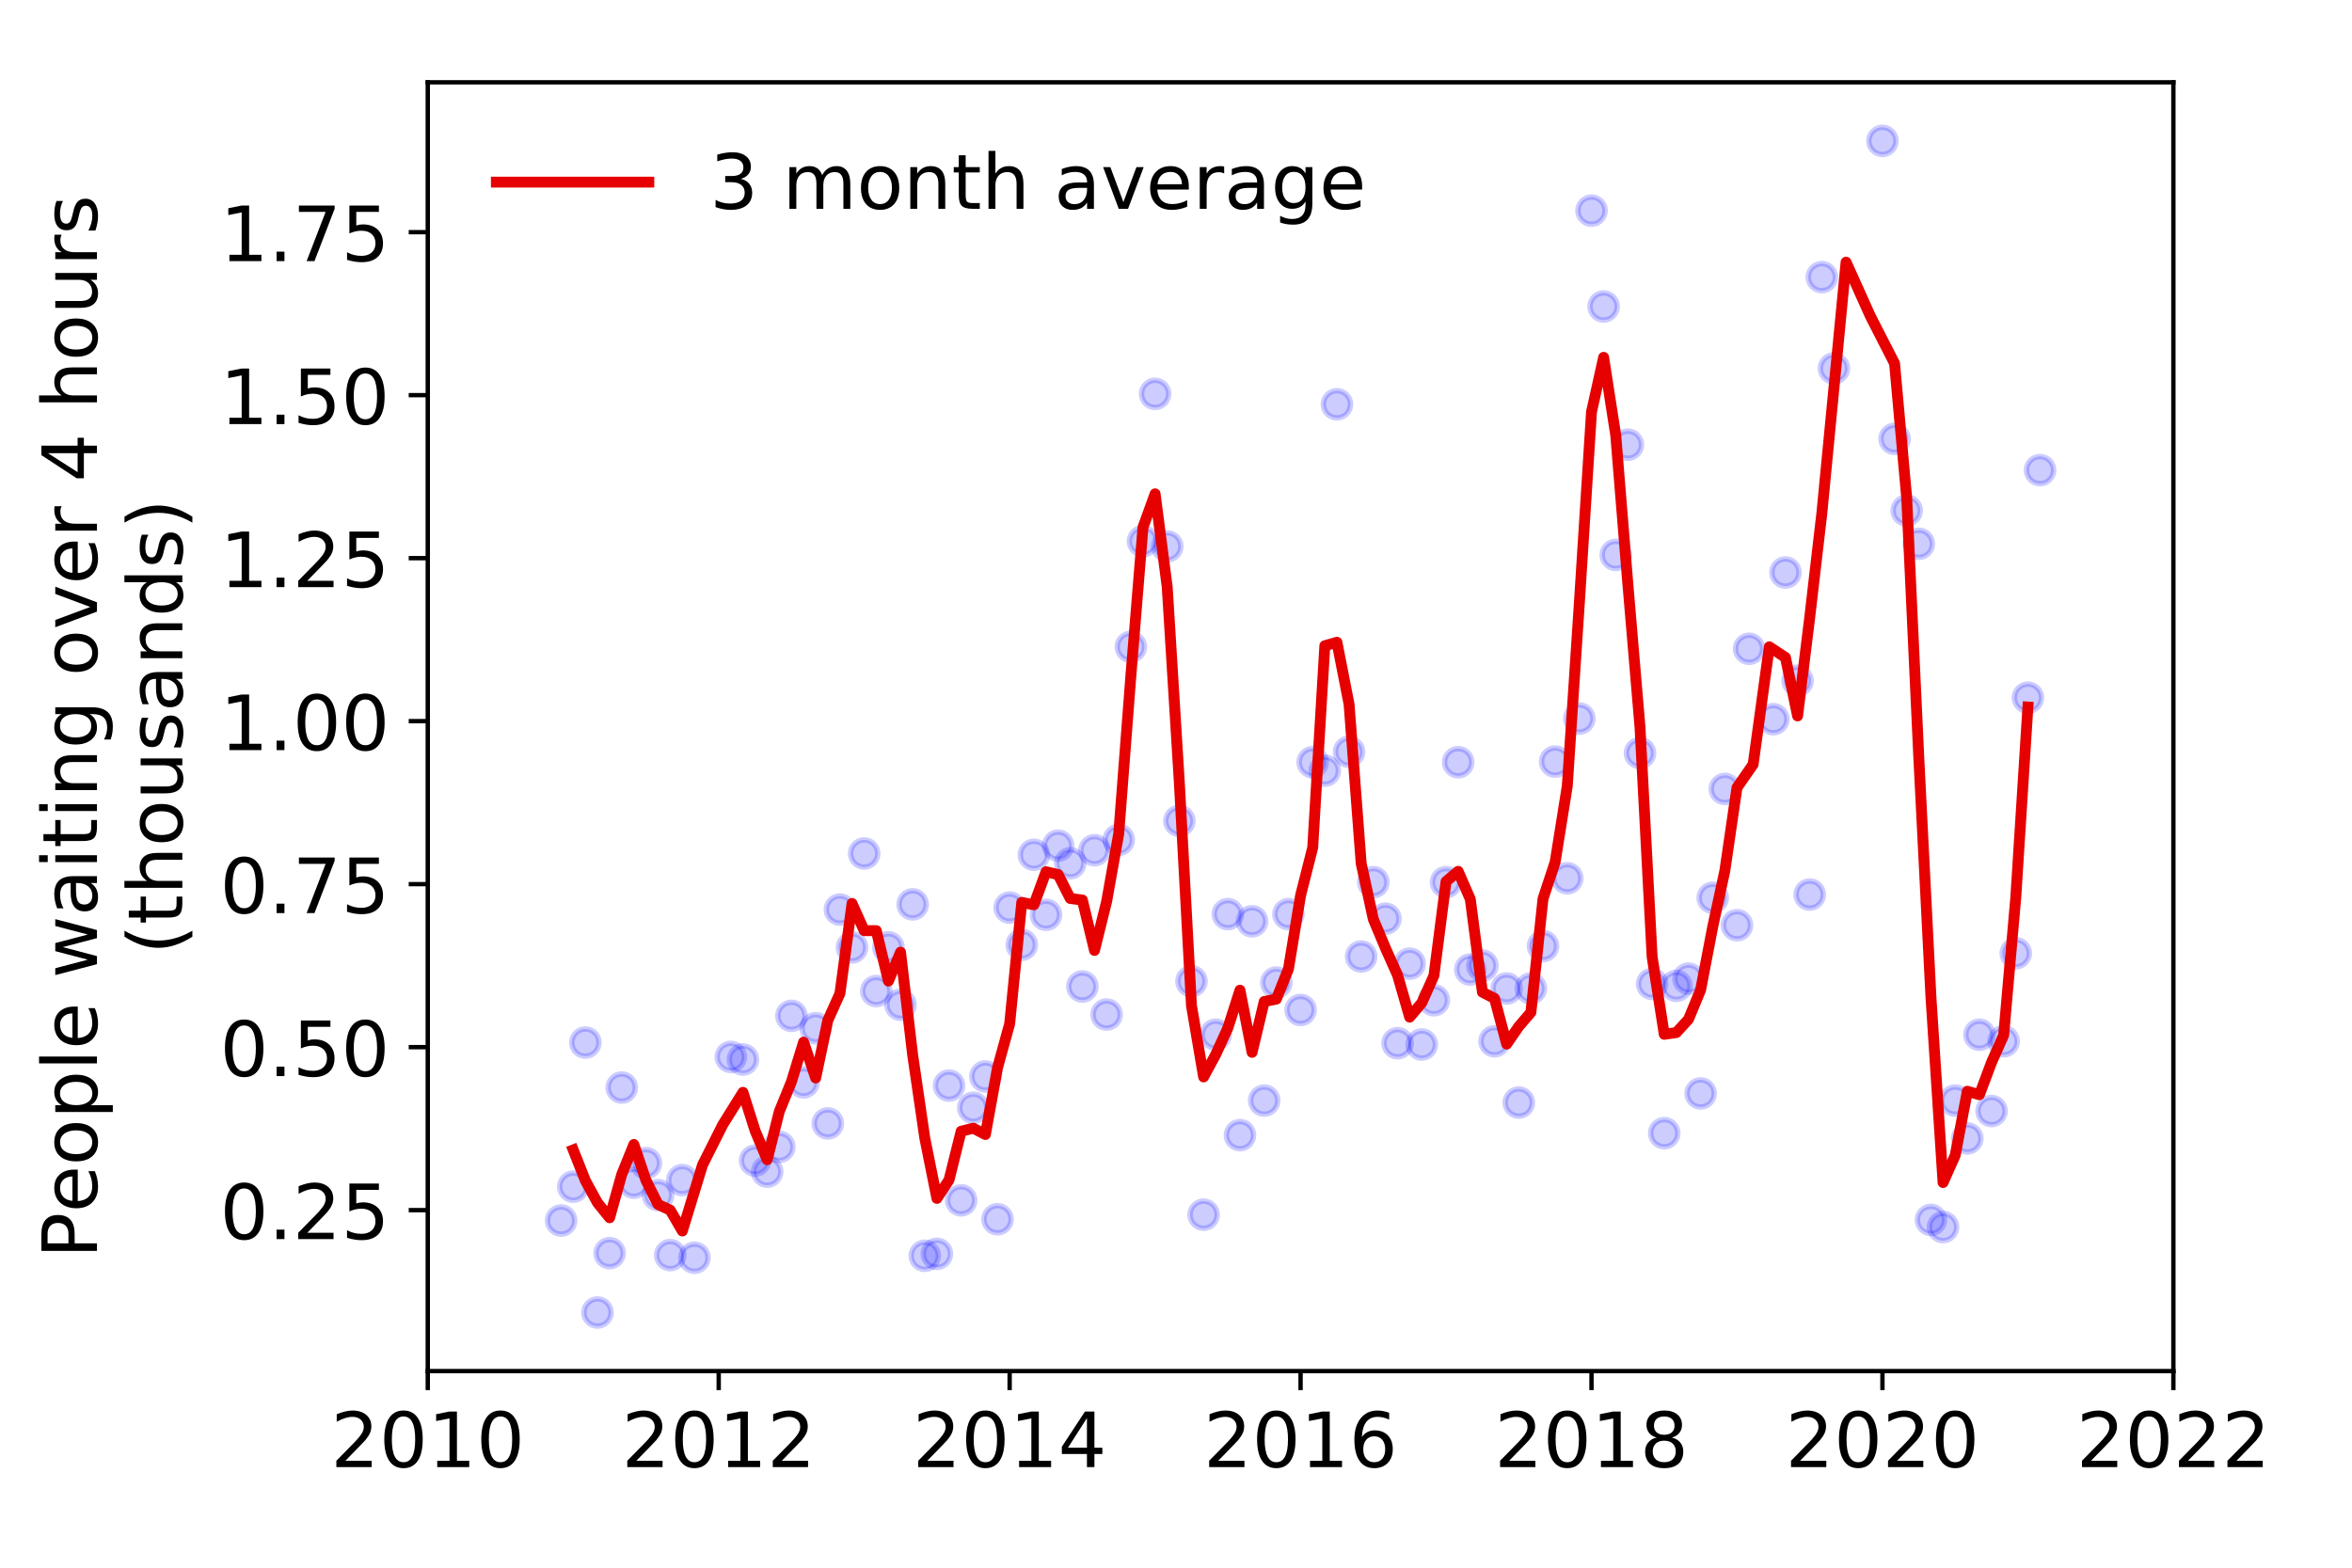 <?xml version="1.0" encoding="utf-8" standalone="no"?>
<!DOCTYPE svg PUBLIC "-//W3C//DTD SVG 1.1//EN"
  "http://www.w3.org/Graphics/SVG/1.1/DTD/svg11.dtd">
<!-- Created with matplotlib (https://matplotlib.org/) -->
<svg height="288pt" version="1.1" viewBox="0 0 432 288" width="432pt" xmlns="http://www.w3.org/2000/svg" xmlns:xlink="http://www.w3.org/1999/xlink">
 <defs>
  <style type="text/css">
*{stroke-linecap:butt;stroke-linejoin:round;}
  </style>
 </defs>
 <g id="figure_1">
  <g id="patch_1">
   <path d="M 0 288 
L 432 288 
L 432 0 
L 0 0 
z
" style="fill:#ffffff;"/>
  </g>
  <g id="axes_1">
   <g id="patch_2">
    <path d="M 78.57 251.88 
L 399.192 251.88 
L 399.192 15.12 
L 78.57 15.12 
z
" style="fill:#ffffff;"/>
   </g>
   <g id="matplotlib.axis_1">
    <g id="xtick_1">
     <g id="line2d_1">
      <defs>
       <path d="M 0 0 
L 0 3.5 
" id="mc66ec3a9c0" style="stroke:#000000;stroke-width:0.8;"/>
      </defs>
      <g>
       <use style="stroke:#000000;stroke-width:0.8;" x="78.57" xlink:href="#mc66ec3a9c0" y="251.88"/>
      </g>
     </g>
     <g id="text_1">
      <!-- 2010 -->
      <defs>
       <path d="M 19.188 8.297 
L 53.609 8.297 
L 53.609 0 
L 7.328 0 
L 7.328 8.297 
Q 12.938 14.109 22.625 23.891 
Q 32.328 33.688 34.812 36.531 
Q 39.547 41.844 41.422 45.531 
Q 43.312 49.219 43.312 52.781 
Q 43.312 58.594 39.234 62.25 
Q 35.156 65.922 28.609 65.922 
Q 23.969 65.922 18.812 64.312 
Q 13.672 62.703 7.812 59.422 
L 7.812 69.391 
Q 13.766 71.781 18.938 73 
Q 24.125 74.219 28.422 74.219 
Q 39.75 74.219 46.484 68.547 
Q 53.219 62.891 53.219 53.422 
Q 53.219 48.922 51.531 44.891 
Q 49.859 40.875 45.406 35.406 
Q 44.188 33.984 37.641 27.219 
Q 31.109 20.453 19.188 8.297 
z
" id="DejaVuSans-50"/>
       <path d="M 31.781 66.406 
Q 24.172 66.406 20.328 58.906 
Q 16.5 51.422 16.5 36.375 
Q 16.5 21.391 20.328 13.891 
Q 24.172 6.391 31.781 6.391 
Q 39.453 6.391 43.281 13.891 
Q 47.125 21.391 47.125 36.375 
Q 47.125 51.422 43.281 58.906 
Q 39.453 66.406 31.781 66.406 
z
M 31.781 74.219 
Q 44.047 74.219 50.516 64.516 
Q 56.984 54.828 56.984 36.375 
Q 56.984 17.969 50.516 8.266 
Q 44.047 -1.422 31.781 -1.422 
Q 19.531 -1.422 13.062 8.266 
Q 6.594 17.969 6.594 36.375 
Q 6.594 54.828 13.062 64.516 
Q 19.531 74.219 31.781 74.219 
z
" id="DejaVuSans-48"/>
       <path d="M 12.406 8.297 
L 28.516 8.297 
L 28.516 63.922 
L 10.984 60.406 
L 10.984 69.391 
L 28.422 72.906 
L 38.281 72.906 
L 38.281 8.297 
L 54.391 8.297 
L 54.391 0 
L 12.406 0 
z
" id="DejaVuSans-49"/>
      </defs>
      <g transform="translate(60.755 269.518)scale(0.14 -0.14)">
       <use xlink:href="#DejaVuSans-50"/>
       <use x="63.623" xlink:href="#DejaVuSans-48"/>
       <use x="127.246" xlink:href="#DejaVuSans-49"/>
       <use x="190.869" xlink:href="#DejaVuSans-48"/>
      </g>
     </g>
    </g>
    <g id="xtick_2">
     <g id="line2d_2">
      <g>
       <use style="stroke:#000000;stroke-width:0.8;" x="132.007" xlink:href="#mc66ec3a9c0" y="251.88"/>
      </g>
     </g>
     <g id="text_2">
      <!-- 2012 -->
      <g transform="translate(114.192 269.518)scale(0.14 -0.14)">
       <use xlink:href="#DejaVuSans-50"/>
       <use x="63.623" xlink:href="#DejaVuSans-48"/>
       <use x="127.246" xlink:href="#DejaVuSans-49"/>
       <use x="190.869" xlink:href="#DejaVuSans-50"/>
      </g>
     </g>
    </g>
    <g id="xtick_3">
     <g id="line2d_3">
      <g>
       <use style="stroke:#000000;stroke-width:0.8;" x="185.444" xlink:href="#mc66ec3a9c0" y="251.88"/>
      </g>
     </g>
     <g id="text_3">
      <!-- 2014 -->
      <defs>
       <path d="M 37.797 64.312 
L 12.891 25.391 
L 37.797 25.391 
z
M 35.203 72.906 
L 47.609 72.906 
L 47.609 25.391 
L 58.016 25.391 
L 58.016 17.188 
L 47.609 17.188 
L 47.609 0 
L 37.797 0 
L 37.797 17.188 
L 4.891 17.188 
L 4.891 26.703 
z
" id="DejaVuSans-52"/>
      </defs>
      <g transform="translate(167.629 269.518)scale(0.14 -0.14)">
       <use xlink:href="#DejaVuSans-50"/>
       <use x="63.623" xlink:href="#DejaVuSans-48"/>
       <use x="127.246" xlink:href="#DejaVuSans-49"/>
       <use x="190.869" xlink:href="#DejaVuSans-52"/>
      </g>
     </g>
    </g>
    <g id="xtick_4">
     <g id="line2d_4">
      <g>
       <use style="stroke:#000000;stroke-width:0.8;" x="238.881" xlink:href="#mc66ec3a9c0" y="251.88"/>
      </g>
     </g>
     <g id="text_4">
      <!-- 2016 -->
      <defs>
       <path d="M 33.016 40.375 
Q 26.375 40.375 22.484 35.828 
Q 18.609 31.297 18.609 23.391 
Q 18.609 15.531 22.484 10.953 
Q 26.375 6.391 33.016 6.391 
Q 39.656 6.391 43.531 10.953 
Q 47.406 15.531 47.406 23.391 
Q 47.406 31.297 43.531 35.828 
Q 39.656 40.375 33.016 40.375 
z
M 52.594 71.297 
L 52.594 62.312 
Q 48.875 64.062 45.094 64.984 
Q 41.312 65.922 37.594 65.922 
Q 27.828 65.922 22.672 59.328 
Q 17.531 52.734 16.797 39.406 
Q 19.672 43.656 24.016 45.922 
Q 28.375 48.188 33.594 48.188 
Q 44.578 48.188 50.953 41.516 
Q 57.328 34.859 57.328 23.391 
Q 57.328 12.156 50.688 5.359 
Q 44.047 -1.422 33.016 -1.422 
Q 20.359 -1.422 13.672 8.266 
Q 6.984 17.969 6.984 36.375 
Q 6.984 53.656 15.188 63.938 
Q 23.391 74.219 37.203 74.219 
Q 40.922 74.219 44.703 73.484 
Q 48.484 72.75 52.594 71.297 
z
" id="DejaVuSans-54"/>
      </defs>
      <g transform="translate(221.066 269.518)scale(0.14 -0.14)">
       <use xlink:href="#DejaVuSans-50"/>
       <use x="63.623" xlink:href="#DejaVuSans-48"/>
       <use x="127.246" xlink:href="#DejaVuSans-49"/>
       <use x="190.869" xlink:href="#DejaVuSans-54"/>
      </g>
     </g>
    </g>
    <g id="xtick_5">
     <g id="line2d_5">
      <g>
       <use style="stroke:#000000;stroke-width:0.8;" x="292.318" xlink:href="#mc66ec3a9c0" y="251.88"/>
      </g>
     </g>
     <g id="text_5">
      <!-- 2018 -->
      <defs>
       <path d="M 31.781 34.625 
Q 24.75 34.625 20.719 30.859 
Q 16.703 27.094 16.703 20.516 
Q 16.703 13.922 20.719 10.156 
Q 24.75 6.391 31.781 6.391 
Q 38.812 6.391 42.859 10.172 
Q 46.922 13.969 46.922 20.516 
Q 46.922 27.094 42.891 30.859 
Q 38.875 34.625 31.781 34.625 
z
M 21.922 38.812 
Q 15.578 40.375 12.031 44.719 
Q 8.5 49.078 8.5 55.328 
Q 8.5 64.062 14.719 69.141 
Q 20.953 74.219 31.781 74.219 
Q 42.672 74.219 48.875 69.141 
Q 55.078 64.062 55.078 55.328 
Q 55.078 49.078 51.531 44.719 
Q 48 40.375 41.703 38.812 
Q 48.828 37.156 52.797 32.312 
Q 56.781 27.484 56.781 20.516 
Q 56.781 9.906 50.312 4.234 
Q 43.844 -1.422 31.781 -1.422 
Q 19.734 -1.422 13.25 4.234 
Q 6.781 9.906 6.781 20.516 
Q 6.781 27.484 10.781 32.312 
Q 14.797 37.156 21.922 38.812 
z
M 18.312 54.391 
Q 18.312 48.734 21.844 45.562 
Q 25.391 42.391 31.781 42.391 
Q 38.141 42.391 41.719 45.562 
Q 45.312 48.734 45.312 54.391 
Q 45.312 60.062 41.719 63.234 
Q 38.141 66.406 31.781 66.406 
Q 25.391 66.406 21.844 63.234 
Q 18.312 60.062 18.312 54.391 
z
" id="DejaVuSans-56"/>
      </defs>
      <g transform="translate(274.503 269.518)scale(0.14 -0.14)">
       <use xlink:href="#DejaVuSans-50"/>
       <use x="63.623" xlink:href="#DejaVuSans-48"/>
       <use x="127.246" xlink:href="#DejaVuSans-49"/>
       <use x="190.869" xlink:href="#DejaVuSans-56"/>
      </g>
     </g>
    </g>
    <g id="xtick_6">
     <g id="line2d_6">
      <g>
       <use style="stroke:#000000;stroke-width:0.8;" x="345.755" xlink:href="#mc66ec3a9c0" y="251.88"/>
      </g>
     </g>
     <g id="text_6">
      <!-- 2020 -->
      <g transform="translate(327.94 269.518)scale(0.14 -0.14)">
       <use xlink:href="#DejaVuSans-50"/>
       <use x="63.623" xlink:href="#DejaVuSans-48"/>
       <use x="127.246" xlink:href="#DejaVuSans-50"/>
       <use x="190.869" xlink:href="#DejaVuSans-48"/>
      </g>
     </g>
    </g>
    <g id="xtick_7">
     <g id="line2d_7">
      <g>
       <use style="stroke:#000000;stroke-width:0.8;" x="399.192" xlink:href="#mc66ec3a9c0" y="251.88"/>
      </g>
     </g>
     <g id="text_7">
      <!-- 2022 -->
      <g transform="translate(381.377 269.518)scale(0.14 -0.14)">
       <use xlink:href="#DejaVuSans-50"/>
       <use x="63.623" xlink:href="#DejaVuSans-48"/>
       <use x="127.246" xlink:href="#DejaVuSans-50"/>
       <use x="190.869" xlink:href="#DejaVuSans-50"/>
      </g>
     </g>
    </g>
   </g>
   <g id="matplotlib.axis_2">
    <g id="ytick_1">
     <g id="line2d_8">
      <defs>
       <path d="M 0 0 
L -3.5 0 
" id="mb6b25e57b2" style="stroke:#000000;stroke-width:0.8;"/>
      </defs>
      <g>
       <use style="stroke:#000000;stroke-width:0.8;" x="78.57" xlink:href="#mb6b25e57b2" y="222.313"/>
      </g>
     </g>
     <g id="text_8">
      <!-- 0.25 -->
      <defs>
       <path d="M 10.688 12.406 
L 21 12.406 
L 21 0 
L 10.688 0 
z
" id="DejaVuSans-46"/>
       <path d="M 10.797 72.906 
L 49.516 72.906 
L 49.516 64.594 
L 19.828 64.594 
L 19.828 46.734 
Q 21.969 47.469 24.109 47.828 
Q 26.266 48.188 28.422 48.188 
Q 40.625 48.188 47.75 41.5 
Q 54.891 34.812 54.891 23.391 
Q 54.891 11.625 47.562 5.094 
Q 40.234 -1.422 26.906 -1.422 
Q 22.312 -1.422 17.547 -0.641 
Q 12.797 0.141 7.719 1.703 
L 7.719 11.625 
Q 12.109 9.234 16.797 8.062 
Q 21.484 6.891 26.703 6.891 
Q 35.156 6.891 40.078 11.328 
Q 45.016 15.766 45.016 23.391 
Q 45.016 31 40.078 35.438 
Q 35.156 39.891 26.703 39.891 
Q 22.75 39.891 18.812 39.016 
Q 14.891 38.141 10.797 36.281 
z
" id="DejaVuSans-53"/>
      </defs>
      <g transform="translate(40.398 227.632)scale(0.14 -0.14)">
       <use xlink:href="#DejaVuSans-48"/>
       <use x="63.623" xlink:href="#DejaVuSans-46"/>
       <use x="95.41" xlink:href="#DejaVuSans-50"/>
       <use x="159.033" xlink:href="#DejaVuSans-53"/>
      </g>
     </g>
    </g>
    <g id="ytick_2">
     <g id="line2d_9">
      <g>
       <use style="stroke:#000000;stroke-width:0.8;" x="78.57" xlink:href="#mb6b25e57b2" y="192.37"/>
      </g>
     </g>
     <g id="text_9">
      <!-- 0.50 -->
      <g transform="translate(40.398 197.689)scale(0.14 -0.14)">
       <use xlink:href="#DejaVuSans-48"/>
       <use x="63.623" xlink:href="#DejaVuSans-46"/>
       <use x="95.41" xlink:href="#DejaVuSans-53"/>
       <use x="159.033" xlink:href="#DejaVuSans-48"/>
      </g>
     </g>
    </g>
    <g id="ytick_3">
     <g id="line2d_10">
      <g>
       <use style="stroke:#000000;stroke-width:0.8;" x="78.57" xlink:href="#mb6b25e57b2" y="162.426"/>
      </g>
     </g>
     <g id="text_10">
      <!-- 0.75 -->
      <defs>
       <path d="M 8.203 72.906 
L 55.078 72.906 
L 55.078 68.703 
L 28.609 0 
L 18.312 0 
L 43.219 64.594 
L 8.203 64.594 
z
" id="DejaVuSans-55"/>
      </defs>
      <g transform="translate(40.398 167.745)scale(0.14 -0.14)">
       <use xlink:href="#DejaVuSans-48"/>
       <use x="63.623" xlink:href="#DejaVuSans-46"/>
       <use x="95.41" xlink:href="#DejaVuSans-55"/>
       <use x="159.033" xlink:href="#DejaVuSans-53"/>
      </g>
     </g>
    </g>
    <g id="ytick_4">
     <g id="line2d_11">
      <g>
       <use style="stroke:#000000;stroke-width:0.8;" x="78.57" xlink:href="#mb6b25e57b2" y="132.482"/>
      </g>
     </g>
     <g id="text_11">
      <!-- 1.00 -->
      <g transform="translate(40.398 137.801)scale(0.14 -0.14)">
       <use xlink:href="#DejaVuSans-49"/>
       <use x="63.623" xlink:href="#DejaVuSans-46"/>
       <use x="95.41" xlink:href="#DejaVuSans-48"/>
       <use x="159.033" xlink:href="#DejaVuSans-48"/>
      </g>
     </g>
    </g>
    <g id="ytick_5">
     <g id="line2d_12">
      <g>
       <use style="stroke:#000000;stroke-width:0.8;" x="78.57" xlink:href="#mb6b25e57b2" y="102.538"/>
      </g>
     </g>
     <g id="text_12">
      <!-- 1.25 -->
      <g transform="translate(40.398 107.857)scale(0.14 -0.14)">
       <use xlink:href="#DejaVuSans-49"/>
       <use x="63.623" xlink:href="#DejaVuSans-46"/>
       <use x="95.41" xlink:href="#DejaVuSans-50"/>
       <use x="159.033" xlink:href="#DejaVuSans-53"/>
      </g>
     </g>
    </g>
    <g id="ytick_6">
     <g id="line2d_13">
      <g>
       <use style="stroke:#000000;stroke-width:0.8;" x="78.57" xlink:href="#mb6b25e57b2" y="72.594"/>
      </g>
     </g>
     <g id="text_13">
      <!-- 1.50 -->
      <g transform="translate(40.398 77.913)scale(0.14 -0.14)">
       <use xlink:href="#DejaVuSans-49"/>
       <use x="63.623" xlink:href="#DejaVuSans-46"/>
       <use x="95.41" xlink:href="#DejaVuSans-53"/>
       <use x="159.033" xlink:href="#DejaVuSans-48"/>
      </g>
     </g>
    </g>
    <g id="ytick_7">
     <g id="line2d_14">
      <g>
       <use style="stroke:#000000;stroke-width:0.8;" x="78.57" xlink:href="#mb6b25e57b2" y="42.65"/>
      </g>
     </g>
     <g id="text_14">
      <!-- 1.75 -->
      <g transform="translate(40.398 47.969)scale(0.14 -0.14)">
       <use xlink:href="#DejaVuSans-49"/>
       <use x="63.623" xlink:href="#DejaVuSans-46"/>
       <use x="95.41" xlink:href="#DejaVuSans-55"/>
       <use x="159.033" xlink:href="#DejaVuSans-53"/>
      </g>
     </g>
    </g>
    <g id="text_15">
     <!-- People waiting over 4 hours -->
     <defs>
      <path d="M 19.672 64.797 
L 19.672 37.406 
L 32.078 37.406 
Q 38.969 37.406 42.719 40.969 
Q 46.484 44.531 46.484 51.125 
Q 46.484 57.672 42.719 61.234 
Q 38.969 64.797 32.078 64.797 
z
M 9.812 72.906 
L 32.078 72.906 
Q 44.344 72.906 50.609 67.359 
Q 56.891 61.812 56.891 51.125 
Q 56.891 40.328 50.609 34.812 
Q 44.344 29.297 32.078 29.297 
L 19.672 29.297 
L 19.672 0 
L 9.812 0 
z
" id="DejaVuSans-80"/>
      <path d="M 56.203 29.594 
L 56.203 25.203 
L 14.891 25.203 
Q 15.484 15.922 20.484 11.062 
Q 25.484 6.203 34.422 6.203 
Q 39.594 6.203 44.453 7.469 
Q 49.312 8.734 54.109 11.281 
L 54.109 2.781 
Q 49.266 0.734 44.188 -0.344 
Q 39.109 -1.422 33.891 -1.422 
Q 20.797 -1.422 13.156 6.188 
Q 5.516 13.812 5.516 26.812 
Q 5.516 40.234 12.766 48.109 
Q 20.016 56 32.328 56 
Q 43.359 56 49.781 48.891 
Q 56.203 41.797 56.203 29.594 
z
M 47.219 32.234 
Q 47.125 39.594 43.094 43.984 
Q 39.062 48.391 32.422 48.391 
Q 24.906 48.391 20.391 44.141 
Q 15.875 39.891 15.188 32.172 
z
" id="DejaVuSans-101"/>
      <path d="M 30.609 48.391 
Q 23.391 48.391 19.188 42.75 
Q 14.984 37.109 14.984 27.297 
Q 14.984 17.484 19.156 11.844 
Q 23.344 6.203 30.609 6.203 
Q 37.797 6.203 41.984 11.859 
Q 46.188 17.531 46.188 27.297 
Q 46.188 37.016 41.984 42.703 
Q 37.797 48.391 30.609 48.391 
z
M 30.609 56 
Q 42.328 56 49.016 48.375 
Q 55.719 40.766 55.719 27.297 
Q 55.719 13.875 49.016 6.219 
Q 42.328 -1.422 30.609 -1.422 
Q 18.844 -1.422 12.172 6.219 
Q 5.516 13.875 5.516 27.297 
Q 5.516 40.766 12.172 48.375 
Q 18.844 56 30.609 56 
z
" id="DejaVuSans-111"/>
      <path d="M 18.109 8.203 
L 18.109 -20.797 
L 9.078 -20.797 
L 9.078 54.688 
L 18.109 54.688 
L 18.109 46.391 
Q 20.953 51.266 25.266 53.625 
Q 29.594 56 35.594 56 
Q 45.562 56 51.781 48.094 
Q 58.016 40.188 58.016 27.297 
Q 58.016 14.406 51.781 6.484 
Q 45.562 -1.422 35.594 -1.422 
Q 29.594 -1.422 25.266 0.953 
Q 20.953 3.328 18.109 8.203 
z
M 48.688 27.297 
Q 48.688 37.203 44.609 42.844 
Q 40.531 48.484 33.406 48.484 
Q 26.266 48.484 22.188 42.844 
Q 18.109 37.203 18.109 27.297 
Q 18.109 17.391 22.188 11.75 
Q 26.266 6.109 33.406 6.109 
Q 40.531 6.109 44.609 11.75 
Q 48.688 17.391 48.688 27.297 
z
" id="DejaVuSans-112"/>
      <path d="M 9.422 75.984 
L 18.406 75.984 
L 18.406 0 
L 9.422 0 
z
" id="DejaVuSans-108"/>
      <path id="DejaVuSans-32"/>
      <path d="M 4.203 54.688 
L 13.188 54.688 
L 24.422 12.016 
L 35.594 54.688 
L 46.188 54.688 
L 57.422 12.016 
L 68.609 54.688 
L 77.594 54.688 
L 63.281 0 
L 52.688 0 
L 40.922 44.828 
L 29.109 0 
L 18.5 0 
z
" id="DejaVuSans-119"/>
      <path d="M 34.281 27.484 
Q 23.391 27.484 19.188 25 
Q 14.984 22.516 14.984 16.5 
Q 14.984 11.719 18.141 8.906 
Q 21.297 6.109 26.703 6.109 
Q 34.188 6.109 38.703 11.406 
Q 43.219 16.703 43.219 25.484 
L 43.219 27.484 
z
M 52.203 31.203 
L 52.203 0 
L 43.219 0 
L 43.219 8.297 
Q 40.141 3.328 35.547 0.953 
Q 30.953 -1.422 24.312 -1.422 
Q 15.922 -1.422 10.953 3.297 
Q 6 8.016 6 15.922 
Q 6 25.141 12.172 29.828 
Q 18.359 34.516 30.609 34.516 
L 43.219 34.516 
L 43.219 35.406 
Q 43.219 41.609 39.141 45 
Q 35.062 48.391 27.688 48.391 
Q 23 48.391 18.547 47.266 
Q 14.109 46.141 10.016 43.891 
L 10.016 52.203 
Q 14.938 54.109 19.578 55.047 
Q 24.219 56 28.609 56 
Q 40.484 56 46.344 49.844 
Q 52.203 43.703 52.203 31.203 
z
" id="DejaVuSans-97"/>
      <path d="M 9.422 54.688 
L 18.406 54.688 
L 18.406 0 
L 9.422 0 
z
M 9.422 75.984 
L 18.406 75.984 
L 18.406 64.594 
L 9.422 64.594 
z
" id="DejaVuSans-105"/>
      <path d="M 18.312 70.219 
L 18.312 54.688 
L 36.812 54.688 
L 36.812 47.703 
L 18.312 47.703 
L 18.312 18.016 
Q 18.312 11.328 20.141 9.422 
Q 21.969 7.516 27.594 7.516 
L 36.812 7.516 
L 36.812 0 
L 27.594 0 
Q 17.188 0 13.234 3.875 
Q 9.281 7.766 9.281 18.016 
L 9.281 47.703 
L 2.688 47.703 
L 2.688 54.688 
L 9.281 54.688 
L 9.281 70.219 
z
" id="DejaVuSans-116"/>
      <path d="M 54.891 33.016 
L 54.891 0 
L 45.906 0 
L 45.906 32.719 
Q 45.906 40.484 42.875 44.328 
Q 39.844 48.188 33.797 48.188 
Q 26.516 48.188 22.312 43.547 
Q 18.109 38.922 18.109 30.906 
L 18.109 0 
L 9.078 0 
L 9.078 54.688 
L 18.109 54.688 
L 18.109 46.188 
Q 21.344 51.125 25.703 53.562 
Q 30.078 56 35.797 56 
Q 45.219 56 50.047 50.172 
Q 54.891 44.344 54.891 33.016 
z
" id="DejaVuSans-110"/>
      <path d="M 45.406 27.984 
Q 45.406 37.75 41.375 43.109 
Q 37.359 48.484 30.078 48.484 
Q 22.859 48.484 18.828 43.109 
Q 14.797 37.75 14.797 27.984 
Q 14.797 18.266 18.828 12.891 
Q 22.859 7.516 30.078 7.516 
Q 37.359 7.516 41.375 12.891 
Q 45.406 18.266 45.406 27.984 
z
M 54.391 6.781 
Q 54.391 -7.172 48.188 -13.984 
Q 42 -20.797 29.203 -20.797 
Q 24.469 -20.797 20.266 -20.094 
Q 16.062 -19.391 12.109 -17.922 
L 12.109 -9.188 
Q 16.062 -11.328 19.922 -12.344 
Q 23.781 -13.375 27.781 -13.375 
Q 36.625 -13.375 41.016 -8.766 
Q 45.406 -4.156 45.406 5.172 
L 45.406 9.625 
Q 42.625 4.781 38.281 2.391 
Q 33.938 0 27.875 0 
Q 17.828 0 11.672 7.656 
Q 5.516 15.328 5.516 27.984 
Q 5.516 40.672 11.672 48.328 
Q 17.828 56 27.875 56 
Q 33.938 56 38.281 53.609 
Q 42.625 51.219 45.406 46.391 
L 45.406 54.688 
L 54.391 54.688 
z
" id="DejaVuSans-103"/>
      <path d="M 2.984 54.688 
L 12.5 54.688 
L 29.594 8.797 
L 46.688 54.688 
L 56.203 54.688 
L 35.688 0 
L 23.484 0 
z
" id="DejaVuSans-118"/>
      <path d="M 41.109 46.297 
Q 39.594 47.172 37.812 47.578 
Q 36.031 48 33.891 48 
Q 26.266 48 22.188 43.047 
Q 18.109 38.094 18.109 28.812 
L 18.109 0 
L 9.078 0 
L 9.078 54.688 
L 18.109 54.688 
L 18.109 46.188 
Q 20.953 51.172 25.484 53.578 
Q 30.031 56 36.531 56 
Q 37.453 56 38.578 55.875 
Q 39.703 55.766 41.062 55.516 
z
" id="DejaVuSans-114"/>
      <path d="M 54.891 33.016 
L 54.891 0 
L 45.906 0 
L 45.906 32.719 
Q 45.906 40.484 42.875 44.328 
Q 39.844 48.188 33.797 48.188 
Q 26.516 48.188 22.312 43.547 
Q 18.109 38.922 18.109 30.906 
L 18.109 0 
L 9.078 0 
L 9.078 75.984 
L 18.109 75.984 
L 18.109 46.188 
Q 21.344 51.125 25.703 53.562 
Q 30.078 56 35.797 56 
Q 45.219 56 50.047 50.172 
Q 54.891 44.344 54.891 33.016 
z
" id="DejaVuSans-104"/>
      <path d="M 8.5 21.578 
L 8.5 54.688 
L 17.484 54.688 
L 17.484 21.922 
Q 17.484 14.156 20.5 10.266 
Q 23.531 6.391 29.594 6.391 
Q 36.859 6.391 41.078 11.031 
Q 45.312 15.672 45.312 23.688 
L 45.312 54.688 
L 54.297 54.688 
L 54.297 0 
L 45.312 0 
L 45.312 8.406 
Q 42.047 3.422 37.719 1 
Q 33.406 -1.422 27.688 -1.422 
Q 18.266 -1.422 13.375 4.438 
Q 8.5 10.297 8.5 21.578 
z
M 31.109 56 
z
" id="DejaVuSans-117"/>
      <path d="M 44.281 53.078 
L 44.281 44.578 
Q 40.484 46.531 36.375 47.5 
Q 32.281 48.484 27.875 48.484 
Q 21.188 48.484 17.844 46.438 
Q 14.5 44.391 14.5 40.281 
Q 14.5 37.156 16.891 35.375 
Q 19.281 33.594 26.516 31.984 
L 29.594 31.297 
Q 39.156 29.25 43.188 25.516 
Q 47.219 21.781 47.219 15.094 
Q 47.219 7.469 41.188 3.016 
Q 35.156 -1.422 24.609 -1.422 
Q 20.219 -1.422 15.453 -0.562 
Q 10.688 0.297 5.422 2 
L 5.422 11.281 
Q 10.406 8.688 15.234 7.391 
Q 20.062 6.109 24.812 6.109 
Q 31.156 6.109 34.562 8.281 
Q 37.984 10.453 37.984 14.406 
Q 37.984 18.062 35.516 20.016 
Q 33.062 21.969 24.703 23.781 
L 21.578 24.516 
Q 13.234 26.266 9.516 29.906 
Q 5.812 33.547 5.812 39.891 
Q 5.812 47.609 11.281 51.797 
Q 16.75 56 26.812 56 
Q 31.781 56 36.172 55.266 
Q 40.578 54.547 44.281 53.078 
z
" id="DejaVuSans-115"/>
     </defs>
     <g transform="translate(17.81 231.175)rotate(-90)scale(0.14 -0.14)">
      <use xlink:href="#DejaVuSans-80"/>
      <use x="60.256" xlink:href="#DejaVuSans-101"/>
      <use x="121.779" xlink:href="#DejaVuSans-111"/>
      <use x="182.961" xlink:href="#DejaVuSans-112"/>
      <use x="246.438" xlink:href="#DejaVuSans-108"/>
      <use x="274.221" xlink:href="#DejaVuSans-101"/>
      <use x="335.744" xlink:href="#DejaVuSans-32"/>
      <use x="367.531" xlink:href="#DejaVuSans-119"/>
      <use x="449.318" xlink:href="#DejaVuSans-97"/>
      <use x="510.598" xlink:href="#DejaVuSans-105"/>
      <use x="538.381" xlink:href="#DejaVuSans-116"/>
      <use x="577.59" xlink:href="#DejaVuSans-105"/>
      <use x="605.373" xlink:href="#DejaVuSans-110"/>
      <use x="668.752" xlink:href="#DejaVuSans-103"/>
      <use x="732.229" xlink:href="#DejaVuSans-32"/>
      <use x="764.016" xlink:href="#DejaVuSans-111"/>
      <use x="825.197" xlink:href="#DejaVuSans-118"/>
      <use x="884.377" xlink:href="#DejaVuSans-101"/>
      <use x="945.9" xlink:href="#DejaVuSans-114"/>
      <use x="987.014" xlink:href="#DejaVuSans-32"/>
      <use x="1018.801" xlink:href="#DejaVuSans-52"/>
      <use x="1082.424" xlink:href="#DejaVuSans-32"/>
      <use x="1114.211" xlink:href="#DejaVuSans-104"/>
      <use x="1177.59" xlink:href="#DejaVuSans-111"/>
      <use x="1238.771" xlink:href="#DejaVuSans-117"/>
      <use x="1302.15" xlink:href="#DejaVuSans-114"/>
      <use x="1343.264" xlink:href="#DejaVuSans-115"/>
     </g>
     <!-- (thousands) -->
     <defs>
      <path d="M 31 75.875 
Q 24.469 64.656 21.281 53.656 
Q 18.109 42.672 18.109 31.391 
Q 18.109 20.125 21.312 9.062 
Q 24.516 -2 31 -13.188 
L 23.188 -13.188 
Q 15.875 -1.703 12.234 9.375 
Q 8.594 20.453 8.594 31.391 
Q 8.594 42.281 12.203 53.312 
Q 15.828 64.359 23.188 75.875 
z
" id="DejaVuSans-40"/>
      <path d="M 45.406 46.391 
L 45.406 75.984 
L 54.391 75.984 
L 54.391 0 
L 45.406 0 
L 45.406 8.203 
Q 42.578 3.328 38.25 0.953 
Q 33.938 -1.422 27.875 -1.422 
Q 17.969 -1.422 11.734 6.484 
Q 5.516 14.406 5.516 27.297 
Q 5.516 40.188 11.734 48.094 
Q 17.969 56 27.875 56 
Q 33.938 56 38.25 53.625 
Q 42.578 51.266 45.406 46.391 
z
M 14.797 27.297 
Q 14.797 17.391 18.875 11.75 
Q 22.953 6.109 30.078 6.109 
Q 37.203 6.109 41.297 11.75 
Q 45.406 17.391 45.406 27.297 
Q 45.406 37.203 41.297 42.844 
Q 37.203 48.484 30.078 48.484 
Q 22.953 48.484 18.875 42.844 
Q 14.797 37.203 14.797 27.297 
z
" id="DejaVuSans-100"/>
      <path d="M 8.016 75.875 
L 15.828 75.875 
Q 23.141 64.359 26.781 53.312 
Q 30.422 42.281 30.422 31.391 
Q 30.422 20.453 26.781 9.375 
Q 23.141 -1.703 15.828 -13.188 
L 8.016 -13.188 
Q 14.5 -2 17.703 9.062 
Q 20.906 20.125 20.906 31.391 
Q 20.906 42.672 17.703 53.656 
Q 14.5 64.656 8.016 75.875 
z
" id="DejaVuSans-41"/>
     </defs>
     <g transform="translate(33.487 175.325)rotate(-90)scale(0.14 -0.14)">
      <use xlink:href="#DejaVuSans-40"/>
      <use x="39.014" xlink:href="#DejaVuSans-116"/>
      <use x="78.223" xlink:href="#DejaVuSans-104"/>
      <use x="141.602" xlink:href="#DejaVuSans-111"/>
      <use x="202.783" xlink:href="#DejaVuSans-117"/>
      <use x="266.162" xlink:href="#DejaVuSans-115"/>
      <use x="318.262" xlink:href="#DejaVuSans-97"/>
      <use x="379.541" xlink:href="#DejaVuSans-110"/>
      <use x="442.92" xlink:href="#DejaVuSans-100"/>
      <use x="506.396" xlink:href="#DejaVuSans-115"/>
      <use x="558.496" xlink:href="#DejaVuSans-41"/>
     </g>
    </g>
   </g>
   <g id="line2d_15">
    <defs>
     <path d="M 0 2.5 
C 0.663 2.5 1.299 2.237 1.768 1.768 
C 2.237 1.299 2.5 0.663 2.5 0 
C 2.5 -0.663 2.237 -1.299 1.768 -1.768 
C 1.299 -2.237 0.663 -2.5 0 -2.5 
C -0.663 -2.5 -1.299 -2.237 -1.768 -1.768 
C -2.237 -1.299 -2.5 -0.663 -2.5 0 
C -2.5 0.663 -2.237 1.299 -1.768 1.768 
C -1.299 2.237 -0.663 2.5 0 2.5 
z
" id="ma58e0f1806" style="stroke:#0000ff;stroke-opacity:0.2;"/>
    </defs>
    <g clip-path="url(#p2fda00b70d)">
     <use style="fill:#0000ff;fill-opacity:0.2;stroke:#0000ff;stroke-opacity:0.2;" x="374.701" xlink:href="#ma58e0f1806" y="86.368"/>
     <use style="fill:#0000ff;fill-opacity:0.2;stroke:#0000ff;stroke-opacity:0.2;" x="372.474" xlink:href="#ma58e0f1806" y="128.17"/>
     <use style="fill:#0000ff;fill-opacity:0.2;stroke:#0000ff;stroke-opacity:0.2;" x="370.247" xlink:href="#ma58e0f1806" y="175.122"/>
     <use style="fill:#0000ff;fill-opacity:0.2;stroke:#0000ff;stroke-opacity:0.2;" x="368.021" xlink:href="#ma58e0f1806" y="191.292"/>
     <use style="fill:#0000ff;fill-opacity:0.2;stroke:#0000ff;stroke-opacity:0.2;" x="365.794" xlink:href="#ma58e0f1806" y="204.108"/>
     <use style="fill:#0000ff;fill-opacity:0.2;stroke:#0000ff;stroke-opacity:0.2;" x="363.568" xlink:href="#ma58e0f1806" y="190.094"/>
     <use style="fill:#0000ff;fill-opacity:0.2;stroke:#0000ff;stroke-opacity:0.2;" x="361.341" xlink:href="#ma58e0f1806" y="209.138"/>
     <use style="fill:#0000ff;fill-opacity:0.2;stroke:#0000ff;stroke-opacity:0.2;" x="359.115" xlink:href="#ma58e0f1806" y="202.191"/>
     <use style="fill:#0000ff;fill-opacity:0.2;stroke:#0000ff;stroke-opacity:0.2;" x="356.888" xlink:href="#ma58e0f1806" y="225.428"/>
     <use style="fill:#0000ff;fill-opacity:0.2;stroke:#0000ff;stroke-opacity:0.2;" x="354.662" xlink:href="#ma58e0f1806" y="224.11"/>
     <use style="fill:#0000ff;fill-opacity:0.2;stroke:#0000ff;stroke-opacity:0.2;" x="352.435" xlink:href="#ma58e0f1806" y="99.903"/>
     <use style="fill:#0000ff;fill-opacity:0.2;stroke:#0000ff;stroke-opacity:0.2;" x="350.209" xlink:href="#ma58e0f1806" y="93.794"/>
     <use style="fill:#0000ff;fill-opacity:0.2;stroke:#0000ff;stroke-opacity:0.2;" x="347.982" xlink:href="#ma58e0f1806" y="80.619"/>
     <use style="fill:#0000ff;fill-opacity:0.2;stroke:#0000ff;stroke-opacity:0.2;" x="345.755" xlink:href="#ma58e0f1806" y="25.882"/>
     <use style="fill:#0000ff;fill-opacity:0.2;stroke:#0000ff;stroke-opacity:0.2;" x="336.849" xlink:href="#ma58e0f1806" y="67.683"/>
     <use style="fill:#0000ff;fill-opacity:0.2;stroke:#0000ff;stroke-opacity:0.2;" x="334.623" xlink:href="#ma58e0f1806" y="50.915"/>
     <use style="fill:#0000ff;fill-opacity:0.2;stroke:#0000ff;stroke-opacity:0.2;" x="332.396" xlink:href="#ma58e0f1806" y="164.342"/>
     <use style="fill:#0000ff;fill-opacity:0.2;stroke:#0000ff;stroke-opacity:0.2;" x="330.17" xlink:href="#ma58e0f1806" y="125.056"/>
     <use style="fill:#0000ff;fill-opacity:0.2;stroke:#0000ff;stroke-opacity:0.2;" x="327.943" xlink:href="#ma58e0f1806" y="105.173"/>
     <use style="fill:#0000ff;fill-opacity:0.2;stroke:#0000ff;stroke-opacity:0.2;" x="325.717" xlink:href="#ma58e0f1806" y="132.123"/>
     <use style="fill:#0000ff;fill-opacity:0.2;stroke:#0000ff;stroke-opacity:0.2;" x="321.263" xlink:href="#ma58e0f1806" y="119.187"/>
     <use style="fill:#0000ff;fill-opacity:0.2;stroke:#0000ff;stroke-opacity:0.2;" x="319.037" xlink:href="#ma58e0f1806" y="169.972"/>
     <use style="fill:#0000ff;fill-opacity:0.2;stroke:#0000ff;stroke-opacity:0.2;" x="316.81" xlink:href="#ma58e0f1806" y="144.939"/>
     <use style="fill:#0000ff;fill-opacity:0.2;stroke:#0000ff;stroke-opacity:0.2;" x="314.584" xlink:href="#ma58e0f1806" y="164.941"/>
     <use style="fill:#0000ff;fill-opacity:0.2;stroke:#0000ff;stroke-opacity:0.2;" x="312.357" xlink:href="#ma58e0f1806" y="200.874"/>
     <use style="fill:#0000ff;fill-opacity:0.2;stroke:#0000ff;stroke-opacity:0.2;" x="310.131" xlink:href="#ma58e0f1806" y="179.793"/>
     <use style="fill:#0000ff;fill-opacity:0.2;stroke:#0000ff;stroke-opacity:0.2;" x="307.904" xlink:href="#ma58e0f1806" y="181.111"/>
     <use style="fill:#0000ff;fill-opacity:0.2;stroke:#0000ff;stroke-opacity:0.2;" x="305.678" xlink:href="#ma58e0f1806" y="208.18"/>
     <use style="fill:#0000ff;fill-opacity:0.2;stroke:#0000ff;stroke-opacity:0.2;" x="303.451" xlink:href="#ma58e0f1806" y="180.751"/>
     <use style="fill:#0000ff;fill-opacity:0.2;stroke:#0000ff;stroke-opacity:0.2;" x="301.225" xlink:href="#ma58e0f1806" y="138.351"/>
     <use style="fill:#0000ff;fill-opacity:0.2;stroke:#0000ff;stroke-opacity:0.2;" x="298.998" xlink:href="#ma58e0f1806" y="81.697"/>
     <use style="fill:#0000ff;fill-opacity:0.2;stroke:#0000ff;stroke-opacity:0.2;" x="296.771" xlink:href="#ma58e0f1806" y="101.939"/>
     <use style="fill:#0000ff;fill-opacity:0.2;stroke:#0000ff;stroke-opacity:0.2;" x="294.545" xlink:href="#ma58e0f1806" y="56.305"/>
     <use style="fill:#0000ff;fill-opacity:0.2;stroke:#0000ff;stroke-opacity:0.2;" x="292.318" xlink:href="#ma58e0f1806" y="38.698"/>
     <use style="fill:#0000ff;fill-opacity:0.2;stroke:#0000ff;stroke-opacity:0.2;" x="290.092" xlink:href="#ma58e0f1806" y="132.003"/>
     <use style="fill:#0000ff;fill-opacity:0.2;stroke:#0000ff;stroke-opacity:0.2;" x="287.865" xlink:href="#ma58e0f1806" y="161.348"/>
     <use style="fill:#0000ff;fill-opacity:0.2;stroke:#0000ff;stroke-opacity:0.2;" x="285.639" xlink:href="#ma58e0f1806" y="139.908"/>
     <use style="fill:#0000ff;fill-opacity:0.2;stroke:#0000ff;stroke-opacity:0.2;" x="283.412" xlink:href="#ma58e0f1806" y="173.804"/>
     <use style="fill:#0000ff;fill-opacity:0.2;stroke:#0000ff;stroke-opacity:0.2;" x="281.186" xlink:href="#ma58e0f1806" y="181.59"/>
     <use style="fill:#0000ff;fill-opacity:0.2;stroke:#0000ff;stroke-opacity:0.2;" x="278.959" xlink:href="#ma58e0f1806" y="202.551"/>
     <use style="fill:#0000ff;fill-opacity:0.2;stroke:#0000ff;stroke-opacity:0.2;" x="276.733" xlink:href="#ma58e0f1806" y="181.59"/>
     <use style="fill:#0000ff;fill-opacity:0.2;stroke:#0000ff;stroke-opacity:0.2;" x="274.506" xlink:href="#ma58e0f1806" y="191.292"/>
     <use style="fill:#0000ff;fill-opacity:0.2;stroke:#0000ff;stroke-opacity:0.2;" x="272.279" xlink:href="#ma58e0f1806" y="177.398"/>
     <use style="fill:#0000ff;fill-opacity:0.2;stroke:#0000ff;stroke-opacity:0.2;" x="270.053" xlink:href="#ma58e0f1806" y="178.116"/>
     <use style="fill:#0000ff;fill-opacity:0.2;stroke:#0000ff;stroke-opacity:0.2;" x="267.826" xlink:href="#ma58e0f1806" y="140.028"/>
     <use style="fill:#0000ff;fill-opacity:0.2;stroke:#0000ff;stroke-opacity:0.2;" x="265.6" xlink:href="#ma58e0f1806" y="162.066"/>
     <use style="fill:#0000ff;fill-opacity:0.2;stroke:#0000ff;stroke-opacity:0.2;" x="263.373" xlink:href="#ma58e0f1806" y="183.746"/>
     <use style="fill:#0000ff;fill-opacity:0.2;stroke:#0000ff;stroke-opacity:0.2;" x="261.147" xlink:href="#ma58e0f1806" y="191.89"/>
     <use style="fill:#0000ff;fill-opacity:0.2;stroke:#0000ff;stroke-opacity:0.2;" x="258.92" xlink:href="#ma58e0f1806" y="177.038"/>
     <use style="fill:#0000ff;fill-opacity:0.2;stroke:#0000ff;stroke-opacity:0.2;" x="256.694" xlink:href="#ma58e0f1806" y="191.651"/>
     <use style="fill:#0000ff;fill-opacity:0.2;stroke:#0000ff;stroke-opacity:0.2;" x="254.467" xlink:href="#ma58e0f1806" y="168.774"/>
     <use style="fill:#0000ff;fill-opacity:0.2;stroke:#0000ff;stroke-opacity:0.2;" x="252.241" xlink:href="#ma58e0f1806" y="162.066"/>
     <use style="fill:#0000ff;fill-opacity:0.2;stroke:#0000ff;stroke-opacity:0.2;" x="250.014" xlink:href="#ma58e0f1806" y="175.721"/>
     <use style="fill:#0000ff;fill-opacity:0.2;stroke:#0000ff;stroke-opacity:0.2;" x="247.787" xlink:href="#ma58e0f1806" y="138.111"/>
     <use style="fill:#0000ff;fill-opacity:0.2;stroke:#0000ff;stroke-opacity:0.2;" x="245.561" xlink:href="#ma58e0f1806" y="74.271"/>
     <use style="fill:#0000ff;fill-opacity:0.2;stroke:#0000ff;stroke-opacity:0.2;" x="243.334" xlink:href="#ma58e0f1806" y="141.585"/>
     <use style="fill:#0000ff;fill-opacity:0.2;stroke:#0000ff;stroke-opacity:0.2;" x="241.108" xlink:href="#ma58e0f1806" y="140.028"/>
     <use style="fill:#0000ff;fill-opacity:0.2;stroke:#0000ff;stroke-opacity:0.2;" x="238.881" xlink:href="#ma58e0f1806" y="185.542"/>
     <use style="fill:#0000ff;fill-opacity:0.2;stroke:#0000ff;stroke-opacity:0.2;" x="236.655" xlink:href="#ma58e0f1806" y="167.935"/>
     <use style="fill:#0000ff;fill-opacity:0.2;stroke:#0000ff;stroke-opacity:0.2;" x="234.428" xlink:href="#ma58e0f1806" y="180.512"/>
     <use style="fill:#0000ff;fill-opacity:0.2;stroke:#0000ff;stroke-opacity:0.2;" x="232.202" xlink:href="#ma58e0f1806" y="202.191"/>
     <use style="fill:#0000ff;fill-opacity:0.2;stroke:#0000ff;stroke-opacity:0.2;" x="229.975" xlink:href="#ma58e0f1806" y="169.253"/>
     <use style="fill:#0000ff;fill-opacity:0.2;stroke:#0000ff;stroke-opacity:0.2;" x="227.749" xlink:href="#ma58e0f1806" y="208.539"/>
     <use style="fill:#0000ff;fill-opacity:0.2;stroke:#0000ff;stroke-opacity:0.2;" x="225.522" xlink:href="#ma58e0f1806" y="167.935"/>
     <use style="fill:#0000ff;fill-opacity:0.2;stroke:#0000ff;stroke-opacity:0.2;" x="223.295" xlink:href="#ma58e0f1806" y="190.094"/>
     <use style="fill:#0000ff;fill-opacity:0.2;stroke:#0000ff;stroke-opacity:0.2;" x="221.069" xlink:href="#ma58e0f1806" y="223.152"/>
     <use style="fill:#0000ff;fill-opacity:0.2;stroke:#0000ff;stroke-opacity:0.2;" x="218.842" xlink:href="#ma58e0f1806" y="180.272"/>
     <use style="fill:#0000ff;fill-opacity:0.2;stroke:#0000ff;stroke-opacity:0.2;" x="216.616" xlink:href="#ma58e0f1806" y="150.808"/>
     <use style="fill:#0000ff;fill-opacity:0.2;stroke:#0000ff;stroke-opacity:0.2;" x="214.389" xlink:href="#ma58e0f1806" y="100.382"/>
     <use style="fill:#0000ff;fill-opacity:0.2;stroke:#0000ff;stroke-opacity:0.2;" x="212.163" xlink:href="#ma58e0f1806" y="72.355"/>
     <use style="fill:#0000ff;fill-opacity:0.2;stroke:#0000ff;stroke-opacity:0.2;" x="209.936" xlink:href="#ma58e0f1806" y="99.424"/>
     <use style="fill:#0000ff;fill-opacity:0.2;stroke:#0000ff;stroke-opacity:0.2;" x="207.71" xlink:href="#ma58e0f1806" y="118.828"/>
     <use style="fill:#0000ff;fill-opacity:0.2;stroke:#0000ff;stroke-opacity:0.2;" x="205.483" xlink:href="#ma58e0f1806" y="154.281"/>
     <use style="fill:#0000ff;fill-opacity:0.2;stroke:#0000ff;stroke-opacity:0.2;" x="203.257" xlink:href="#ma58e0f1806" y="186.381"/>
     <use style="fill:#0000ff;fill-opacity:0.2;stroke:#0000ff;stroke-opacity:0.2;" x="201.03" xlink:href="#ma58e0f1806" y="156.197"/>
     <use style="fill:#0000ff;fill-opacity:0.2;stroke:#0000ff;stroke-opacity:0.2;" x="198.803" xlink:href="#ma58e0f1806" y="181.23"/>
     <use style="fill:#0000ff;fill-opacity:0.2;stroke:#0000ff;stroke-opacity:0.2;" x="196.577" xlink:href="#ma58e0f1806" y="158.593"/>
     <use style="fill:#0000ff;fill-opacity:0.2;stroke:#0000ff;stroke-opacity:0.2;" x="194.35" xlink:href="#ma58e0f1806" y="155.359"/>
     <use style="fill:#0000ff;fill-opacity:0.2;stroke:#0000ff;stroke-opacity:0.2;" x="192.124" xlink:href="#ma58e0f1806" y="168.055"/>
     <use style="fill:#0000ff;fill-opacity:0.2;stroke:#0000ff;stroke-opacity:0.2;" x="189.897" xlink:href="#ma58e0f1806" y="157.036"/>
     <use style="fill:#0000ff;fill-opacity:0.2;stroke:#0000ff;stroke-opacity:0.2;" x="187.671" xlink:href="#ma58e0f1806" y="173.565"/>
     <use style="fill:#0000ff;fill-opacity:0.2;stroke:#0000ff;stroke-opacity:0.2;" x="185.444" xlink:href="#ma58e0f1806" y="166.738"/>
     <use style="fill:#0000ff;fill-opacity:0.2;stroke:#0000ff;stroke-opacity:0.2;" x="183.218" xlink:href="#ma58e0f1806" y="223.99"/>
     <use style="fill:#0000ff;fill-opacity:0.2;stroke:#0000ff;stroke-opacity:0.2;" x="180.991" xlink:href="#ma58e0f1806" y="197.759"/>
     <use style="fill:#0000ff;fill-opacity:0.2;stroke:#0000ff;stroke-opacity:0.2;" x="178.765" xlink:href="#ma58e0f1806" y="203.509"/>
     <use style="fill:#0000ff;fill-opacity:0.2;stroke:#0000ff;stroke-opacity:0.2;" x="176.538" xlink:href="#ma58e0f1806" y="220.517"/>
     <use style="fill:#0000ff;fill-opacity:0.2;stroke:#0000ff;stroke-opacity:0.2;" x="174.311" xlink:href="#ma58e0f1806" y="199.436"/>
     <use style="fill:#0000ff;fill-opacity:0.2;stroke:#0000ff;stroke-opacity:0.2;" x="172.085" xlink:href="#ma58e0f1806" y="230.338"/>
     <use style="fill:#0000ff;fill-opacity:0.2;stroke:#0000ff;stroke-opacity:0.2;" x="169.858" xlink:href="#ma58e0f1806" y="230.698"/>
     <use style="fill:#0000ff;fill-opacity:0.2;stroke:#0000ff;stroke-opacity:0.2;" x="167.632" xlink:href="#ma58e0f1806" y="166.139"/>
     <use style="fill:#0000ff;fill-opacity:0.2;stroke:#0000ff;stroke-opacity:0.2;" x="165.405" xlink:href="#ma58e0f1806" y="184.584"/>
     <use style="fill:#0000ff;fill-opacity:0.2;stroke:#0000ff;stroke-opacity:0.2;" x="163.179" xlink:href="#ma58e0f1806" y="174.044"/>
     <use style="fill:#0000ff;fill-opacity:0.2;stroke:#0000ff;stroke-opacity:0.2;" x="160.952" xlink:href="#ma58e0f1806" y="182.069"/>
     <use style="fill:#0000ff;fill-opacity:0.2;stroke:#0000ff;stroke-opacity:0.2;" x="158.726" xlink:href="#ma58e0f1806" y="156.796"/>
     <use style="fill:#0000ff;fill-opacity:0.2;stroke:#0000ff;stroke-opacity:0.2;" x="156.499" xlink:href="#ma58e0f1806" y="174.044"/>
     <use style="fill:#0000ff;fill-opacity:0.2;stroke:#0000ff;stroke-opacity:0.2;" x="154.273" xlink:href="#ma58e0f1806" y="167.097"/>
     <use style="fill:#0000ff;fill-opacity:0.2;stroke:#0000ff;stroke-opacity:0.2;" x="152.046" xlink:href="#ma58e0f1806" y="206.383"/>
     <use style="fill:#0000ff;fill-opacity:0.2;stroke:#0000ff;stroke-opacity:0.2;" x="149.819" xlink:href="#ma58e0f1806" y="188.896"/>
     <use style="fill:#0000ff;fill-opacity:0.2;stroke:#0000ff;stroke-opacity:0.2;" x="147.593" xlink:href="#ma58e0f1806" y="198.837"/>
     <use style="fill:#0000ff;fill-opacity:0.2;stroke:#0000ff;stroke-opacity:0.2;" x="145.366" xlink:href="#ma58e0f1806" y="186.62"/>
     <use style="fill:#0000ff;fill-opacity:0.2;stroke:#0000ff;stroke-opacity:0.2;" x="143.14" xlink:href="#ma58e0f1806" y="210.695"/>
     <use style="fill:#0000ff;fill-opacity:0.2;stroke:#0000ff;stroke-opacity:0.2;" x="140.913" xlink:href="#ma58e0f1806" y="215.247"/>
     <use style="fill:#0000ff;fill-opacity:0.2;stroke:#0000ff;stroke-opacity:0.2;" x="138.687" xlink:href="#ma58e0f1806" y="213.211"/>
     <use style="fill:#0000ff;fill-opacity:0.2;stroke:#0000ff;stroke-opacity:0.2;" x="136.46" xlink:href="#ma58e0f1806" y="194.645"/>
     <use style="fill:#0000ff;fill-opacity:0.2;stroke:#0000ff;stroke-opacity:0.2;" x="134.234" xlink:href="#ma58e0f1806" y="194.166"/>
     <use style="fill:#0000ff;fill-opacity:0.2;stroke:#0000ff;stroke-opacity:0.2;" x="127.554" xlink:href="#ma58e0f1806" y="231.057"/>
     <use style="fill:#0000ff;fill-opacity:0.2;stroke:#0000ff;stroke-opacity:0.2;" x="125.327" xlink:href="#ma58e0f1806" y="216.804"/>
     <use style="fill:#0000ff;fill-opacity:0.2;stroke:#0000ff;stroke-opacity:0.2;" x="123.101" xlink:href="#ma58e0f1806" y="230.578"/>
     <use style="fill:#0000ff;fill-opacity:0.2;stroke:#0000ff;stroke-opacity:0.2;" x="120.874" xlink:href="#ma58e0f1806" y="219.559"/>
     <use style="fill:#0000ff;fill-opacity:0.2;stroke:#0000ff;stroke-opacity:0.2;" x="118.648" xlink:href="#ma58e0f1806" y="213.69"/>
     <use style="fill:#0000ff;fill-opacity:0.2;stroke:#0000ff;stroke-opacity:0.2;" x="116.421" xlink:href="#ma58e0f1806" y="217.283"/>
     <use style="fill:#0000ff;fill-opacity:0.2;stroke:#0000ff;stroke-opacity:0.2;" x="114.195" xlink:href="#ma58e0f1806" y="199.796"/>
     <use style="fill:#0000ff;fill-opacity:0.2;stroke:#0000ff;stroke-opacity:0.2;" x="111.968" xlink:href="#ma58e0f1806" y="230.219"/>
     <use style="fill:#0000ff;fill-opacity:0.2;stroke:#0000ff;stroke-opacity:0.2;" x="109.742" xlink:href="#ma58e0f1806" y="241.118"/>
     <use style="fill:#0000ff;fill-opacity:0.2;stroke:#0000ff;stroke-opacity:0.2;" x="107.515" xlink:href="#ma58e0f1806" y="191.531"/>
     <use style="fill:#0000ff;fill-opacity:0.2;stroke:#0000ff;stroke-opacity:0.2;" x="105.289" xlink:href="#ma58e0f1806" y="218.002"/>
     <use style="fill:#0000ff;fill-opacity:0.2;stroke:#0000ff;stroke-opacity:0.2;" x="103.062" xlink:href="#ma58e0f1806" y="224.23"/>
    </g>
   </g>
   <g id="line2d_16">
    <path clip-path="url(#p2fda00b70d)" d="M 372.474 129.887 
L 370.247 164.861 
L 368.021 190.174 
L 365.794 195.164 
L 363.568 201.113 
L 361.341 200.474 
L 359.115 212.252 
L 356.888 217.243 
L 354.662 183.147 
L 352.435 139.269 
L 350.209 91.439 
L 347.982 66.765 
L 343.529 58.061 
L 339.076 48.16 
L 334.623 94.313 
L 332.396 113.438 
L 330.17 131.524 
L 327.943 120.784 
L 324.974 118.828 
L 322.006 140.427 
L 319.037 144.699 
L 316.81 159.95 
L 314.584 170.251 
L 312.357 181.869 
L 310.131 187.259 
L 307.904 189.695 
L 305.678 190.014 
L 303.451 175.761 
L 301.225 133.6 
L 298.998 107.329 
L 296.771 79.98 
L 294.545 65.647 
L 292.318 75.668 
L 290.092 110.683 
L 287.865 144.42 
L 285.639 158.353 
L 283.412 165.101 
L 281.186 185.982 
L 278.959 188.577 
L 276.733 191.811 
L 274.506 183.426 
L 272.279 182.269 
L 270.053 165.181 
L 267.826 160.07 
L 265.6 161.947 
L 263.373 179.234 
L 261.147 184.225 
L 258.92 186.86 
L 256.694 179.154 
L 254.467 174.164 
L 252.241 168.854 
L 250.014 158.633 
L 247.787 129.368 
L 245.561 117.989 
L 243.334 118.628 
L 241.108 155.718 
L 238.881 164.502 
L 236.655 177.997 
L 234.428 183.546 
L 232.202 183.985 
L 229.975 193.328 
L 227.749 181.909 
L 225.522 188.856 
L 223.295 193.727 
L 221.069 197.839 
L 218.842 184.744 
L 216.616 143.821 
L 214.389 107.848 
L 212.163 90.72 
L 209.936 96.869 
L 207.71 124.177 
L 205.483 153.163 
L 203.257 165.62 
L 201.03 174.603 
L 198.803 165.34 
L 196.577 165.061 
L 194.35 160.669 
L 192.124 160.15 
L 189.897 166.219 
L 187.671 165.779 
L 185.444 188.098 
L 183.218 196.162 
L 180.991 208.42 
L 178.765 207.262 
L 176.538 207.821 
L 174.311 216.764 
L 172.085 220.157 
L 169.858 209.058 
L 167.632 193.807 
L 165.405 174.922 
L 163.179 180.232 
L 160.952 170.97 
L 158.726 170.97 
L 156.499 165.979 
L 154.273 182.508 
L 152.046 187.459 
L 149.819 198.039 
L 147.593 191.451 
L 145.366 198.718 
L 143.14 204.187 
L 140.913 213.051 
L 138.687 207.701 
L 136.46 200.674 
L 132.749 206.623 
L 129.038 214.009 
L 125.327 226.146 
L 123.101 222.313 
L 120.874 221.275 
L 118.648 216.844 
L 116.421 210.256 
L 114.195 215.766 
L 111.968 223.711 
L 109.742 220.956 
L 107.515 216.884 
L 105.289 211.254 
" style="fill:none;stroke:#e60000;stroke-linecap:square;stroke-width:2;"/>
   </g>
   <g id="patch_3">
    <path d="M 78.57 251.88 
L 78.57 15.12 
" style="fill:none;stroke:#000000;stroke-linecap:square;stroke-linejoin:miter;stroke-width:0.8;"/>
   </g>
   <g id="patch_4">
    <path d="M 399.192 251.88 
L 399.192 15.12 
" style="fill:none;stroke:#000000;stroke-linecap:square;stroke-linejoin:miter;stroke-width:0.8;"/>
   </g>
   <g id="patch_5">
    <path d="M 78.57 251.88 
L 399.192 251.88 
" style="fill:none;stroke:#000000;stroke-linecap:square;stroke-linejoin:miter;stroke-width:0.8;"/>
   </g>
   <g id="patch_6">
    <path d="M 78.57 15.12 
L 399.192 15.12 
" style="fill:none;stroke:#000000;stroke-linecap:square;stroke-linejoin:miter;stroke-width:0.8;"/>
   </g>
   <g id="legend_1">
    <g id="line2d_17">
     <path d="M 91.17 33.458 
L 119.17 33.458 
" style="fill:none;stroke:#e60000;stroke-linecap:square;stroke-width:2;"/>
    </g>
    <g id="line2d_18"/>
    <g id="text_16">
     <!-- 3 month average -->
     <defs>
      <path d="M 40.578 39.312 
Q 47.656 37.797 51.625 33 
Q 55.609 28.219 55.609 21.188 
Q 55.609 10.406 48.188 4.484 
Q 40.766 -1.422 27.094 -1.422 
Q 22.516 -1.422 17.656 -0.516 
Q 12.797 0.391 7.625 2.203 
L 7.625 11.719 
Q 11.719 9.328 16.594 8.109 
Q 21.484 6.891 26.812 6.891 
Q 36.078 6.891 40.938 10.547 
Q 45.797 14.203 45.797 21.188 
Q 45.797 27.641 41.281 31.266 
Q 36.766 34.906 28.719 34.906 
L 20.219 34.906 
L 20.219 43.016 
L 29.109 43.016 
Q 36.375 43.016 40.234 45.922 
Q 44.094 48.828 44.094 54.297 
Q 44.094 59.906 40.109 62.906 
Q 36.141 65.922 28.719 65.922 
Q 24.656 65.922 20.016 65.031 
Q 15.375 64.156 9.812 62.312 
L 9.812 71.094 
Q 15.438 72.656 20.344 73.438 
Q 25.25 74.219 29.594 74.219 
Q 40.828 74.219 47.359 69.109 
Q 53.906 64.016 53.906 55.328 
Q 53.906 49.266 50.438 45.094 
Q 46.969 40.922 40.578 39.312 
z
" id="DejaVuSans-51"/>
      <path d="M 52 44.188 
Q 55.375 50.25 60.062 53.125 
Q 64.75 56 71.094 56 
Q 79.641 56 84.281 50.016 
Q 88.922 44.047 88.922 33.016 
L 88.922 0 
L 79.891 0 
L 79.891 32.719 
Q 79.891 40.578 77.094 44.375 
Q 74.312 48.188 68.609 48.188 
Q 61.625 48.188 57.562 43.547 
Q 53.516 38.922 53.516 30.906 
L 53.516 0 
L 44.484 0 
L 44.484 32.719 
Q 44.484 40.625 41.703 44.406 
Q 38.922 48.188 33.109 48.188 
Q 26.219 48.188 22.156 43.531 
Q 18.109 38.875 18.109 30.906 
L 18.109 0 
L 9.078 0 
L 9.078 54.688 
L 18.109 54.688 
L 18.109 46.188 
Q 21.188 51.219 25.484 53.609 
Q 29.781 56 35.688 56 
Q 41.656 56 45.828 52.969 
Q 50 49.953 52 44.188 
z
" id="DejaVuSans-109"/>
     </defs>
     <g transform="translate(130.37 38.358)scale(0.14 -0.14)">
      <use xlink:href="#DejaVuSans-51"/>
      <use x="63.623" xlink:href="#DejaVuSans-32"/>
      <use x="95.41" xlink:href="#DejaVuSans-109"/>
      <use x="192.822" xlink:href="#DejaVuSans-111"/>
      <use x="254.004" xlink:href="#DejaVuSans-110"/>
      <use x="317.383" xlink:href="#DejaVuSans-116"/>
      <use x="356.592" xlink:href="#DejaVuSans-104"/>
      <use x="419.971" xlink:href="#DejaVuSans-32"/>
      <use x="451.758" xlink:href="#DejaVuSans-97"/>
      <use x="513.037" xlink:href="#DejaVuSans-118"/>
      <use x="572.217" xlink:href="#DejaVuSans-101"/>
      <use x="633.74" xlink:href="#DejaVuSans-114"/>
      <use x="674.854" xlink:href="#DejaVuSans-97"/>
      <use x="736.133" xlink:href="#DejaVuSans-103"/>
      <use x="799.609" xlink:href="#DejaVuSans-101"/>
     </g>
    </g>
   </g>
  </g>
 </g>
 <defs>
  <clipPath id="p2fda00b70d">
   <rect height="236.76" width="320.623" x="78.57" y="15.12"/>
  </clipPath>
 </defs>
</svg>
